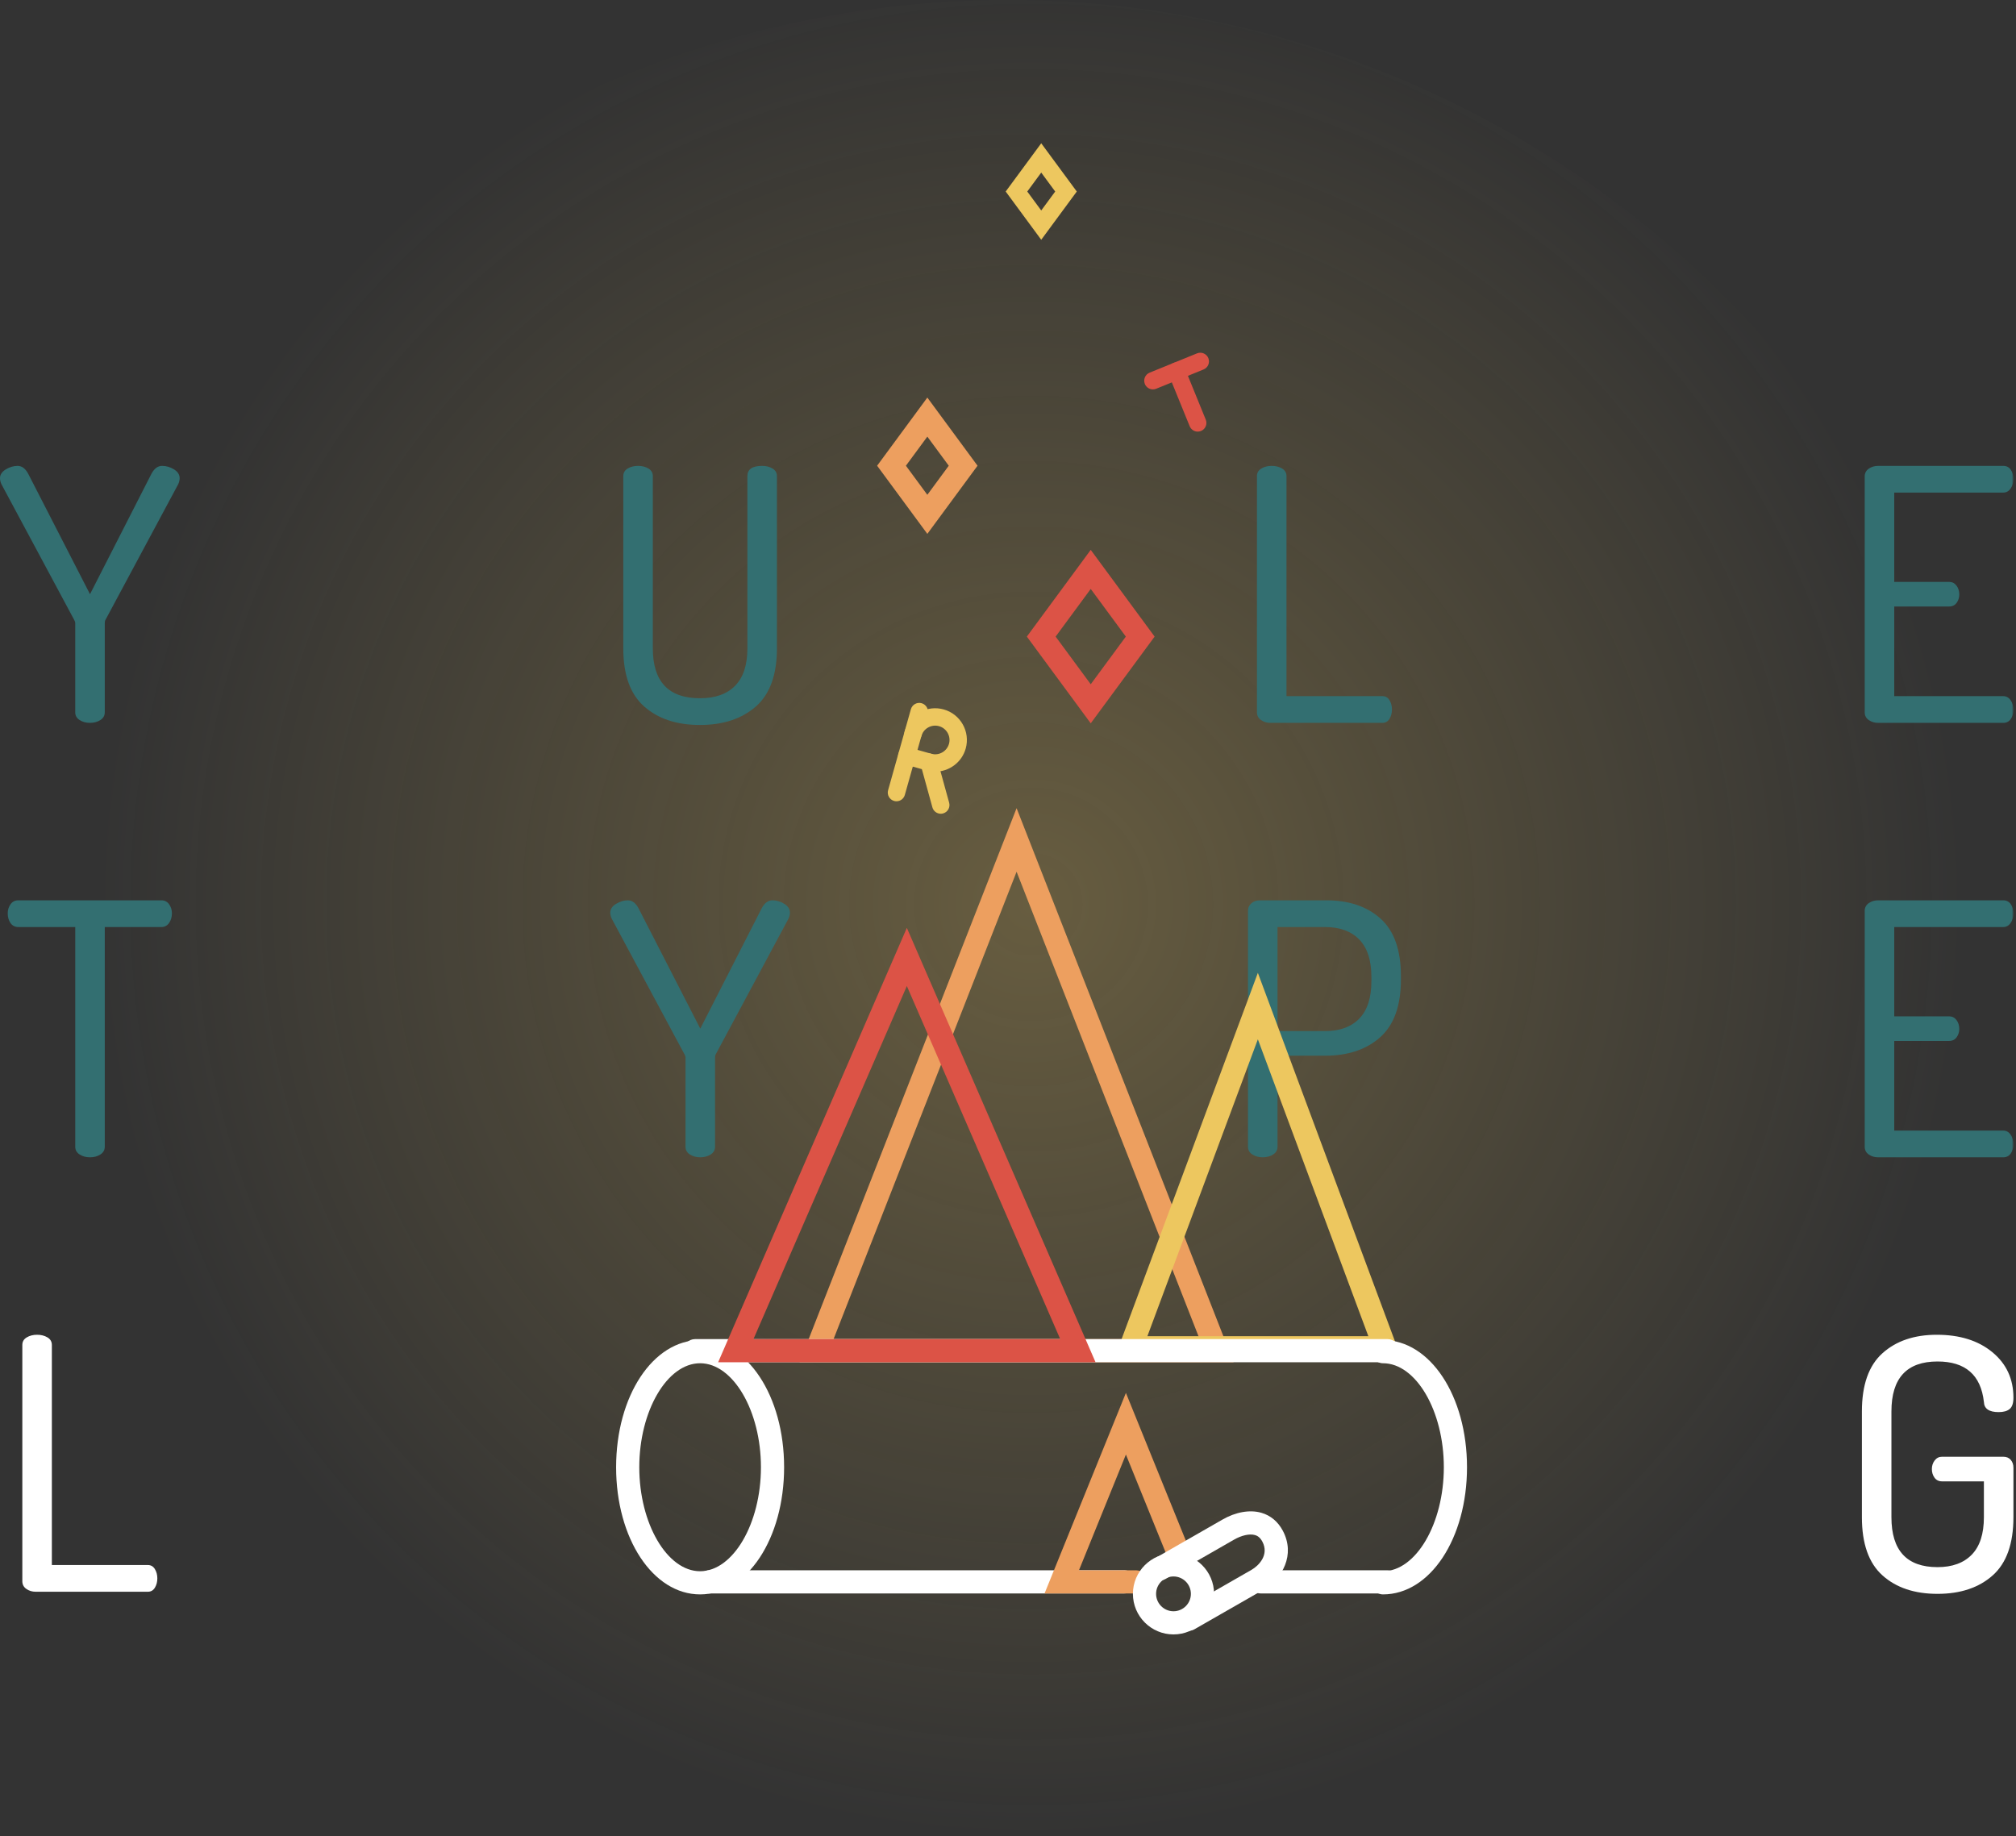 <?xml version="1.0" encoding="UTF-8" standalone="no"?>
<svg width="696px" height="634px" viewBox="0 0 696 634" version="1.1" xmlns="http://www.w3.org/2000/svg" xmlns:xlink="http://www.w3.org/1999/xlink" xmlns:sketch="http://www.bohemiancoding.com/sketch/ns">
    <rect x="0" y="0" width="696" height="634" fill="#333333" stroke="none"/>
    <!-- Generator: Sketch 3.4.3 (16044) - http://www.bohemiancoding.com/sketch -->
    <title>yuletype-logo</title>
    <desc>Created with Sketch.</desc>
    <defs>
        <radialGradient cx="51.134%" cy="44.608%" fx="51.134%" fy="44.608%" r="45.923%" id="radialGradient-1">
            <stop stop-color="#EDC75F" stop-opacity="0.8" offset="0%"></stop>
            <stop stop-color="#EDC861" offset="0.063%"></stop>
            <stop stop-color="#EDC75F" stop-opacity="0" offset="100%"></stop>
        </radialGradient>
        <path id="path-2" d="M0,0.47 L695.113,0.47 L695.113,603 L0,603"></path>
        <path id="path-4" d="M0,0.47 L695.113,0.47 L695.113,603 L0,603"></path>
    </defs>
    <g id="Page-1" stroke="none" stroke-width="1" fill="none" fill-rule="evenodd" sketch:type="MSPage">
        <g id="Desktop-HD" sketch:type="MSArtboardGroup" transform="translate(-372, -162)">
            <g id="yuletype-logo" sketch:type="MSLayerGroup" transform="translate(370, 162)">
                <circle id="Oval-1" fill-opacity="0.28" fill="url(#radialGradient-1)" sketch:type="MSShapeGroup" cx="350" cy="350" r="350"></circle>
                <g id="Group" transform="translate(2, 49)">
                    <path d="M0,116.102 C0,114.889 0.668,113.877 2.003,113.068 C3.338,112.26 4.692,111.854 6.069,111.854 C7.525,111.854 8.739,112.745 9.71,114.524 L31.073,156.158 L52.314,114.524 C53.286,112.745 54.499,111.854 55.956,111.854 C57.412,111.854 58.787,112.26 60.083,113.068 C61.376,113.877 62.025,114.889 62.025,116.102 C62.025,116.751 61.862,117.437 61.539,118.165 L36.414,165.018 C36.251,165.261 36.171,165.667 36.171,166.232 L36.171,196.941 C36.171,198.075 35.665,198.965 34.654,199.611 C33.642,200.26 32.448,200.582 31.073,200.582 C29.696,200.582 28.503,200.26 27.492,199.611 C26.479,198.965 25.976,198.075 25.976,196.941 L25.976,166.232 C25.976,165.828 25.854,165.424 25.611,165.018 L0.485,118.165 C0.161,117.437 0,116.751 0,116.102" id="Fill-1" fill="#336F71" sketch:type="MSShapeGroup"></path>
                    <path d="M215.183,174.85 L215.183,115.374 C215.183,114.242 215.688,113.371 216.701,112.764 C217.711,112.157 218.904,111.854 220.281,111.854 C221.656,111.854 222.849,112.157 223.862,112.764 C224.872,113.371 225.379,114.242 225.379,115.374 L225.379,174.85 C225.379,186.341 230.799,192.086 241.644,192.086 C246.903,192.086 250.949,190.65 253.782,187.777 C256.614,184.906 258.03,180.597 258.03,174.85 L258.03,115.374 C258.03,113.028 259.729,111.854 263.128,111.854 C264.503,111.854 265.696,112.157 266.708,112.764 C267.719,113.371 268.226,114.242 268.226,115.374 L268.226,174.85 C268.226,183.995 265.798,190.69 260.943,194.938 C256.088,199.186 249.655,201.311 241.644,201.311 C233.632,201.311 227.218,199.186 222.405,194.938 C217.589,190.69 215.183,183.995 215.183,174.85" id="Fill-3" fill="#336F71" sketch:type="MSShapeGroup"></path>
                    <path d="M433.948,196.941 L433.948,115.374 C433.948,114.242 434.452,113.371 435.465,112.764 C436.476,112.157 437.669,111.854 439.046,111.854 C440.421,111.854 441.614,112.157 442.627,112.764 C443.637,113.371 444.143,114.242 444.143,115.374 L444.143,191.358 L477.28,191.358 C478.331,191.358 479.141,191.824 479.708,192.754 C480.273,193.685 480.557,194.756 480.557,195.97 C480.557,197.184 480.273,198.257 479.708,199.187 C479.141,200.118 478.331,200.583 477.28,200.583 L438.56,200.583 C437.346,200.583 436.273,200.26 435.344,199.611 C434.413,198.965 433.948,198.075 433.948,196.941" id="Fill-5" fill="#336F71" sketch:type="MSShapeGroup"></path>
                    <g id="Group-9">
                        <mask id="mask-3" sketch:name="Clip 8" fill="white">
                            <use xlink:href="#path-2"></use>
                        </mask>
                        <g id="Clip-8"></g>
                        <path d="M643.769,196.941 L643.769,115.495 C643.769,114.363 644.234,113.474 645.165,112.825 C646.094,112.178 647.167,111.854 648.381,111.854 L691.592,111.854 C692.725,111.854 693.595,112.3 694.202,113.189 C694.809,114.081 695.113,115.131 695.113,116.345 C695.113,117.64 694.789,118.753 694.141,119.683 C693.493,120.614 692.643,121.079 691.592,121.079 L653.964,121.079 L653.964,151.909 L672.9,151.909 C673.951,151.909 674.8,152.334 675.449,153.184 C676.095,154.033 676.42,155.065 676.42,156.279 C676.42,157.332 676.117,158.282 675.509,159.131 C674.903,159.981 674.032,160.406 672.9,160.406 L653.964,160.406 L653.964,191.358 L691.592,191.358 C692.643,191.358 693.493,191.824 694.141,192.754 C694.789,193.685 695.113,194.798 695.113,196.091 C695.113,197.305 694.809,198.358 694.202,199.248 C693.595,200.139 692.725,200.583 691.592,200.583 L648.381,200.583 C647.167,200.583 646.094,200.26 645.165,199.611 C644.234,198.965 643.769,198.075 643.769,196.941" id="Fill-7" fill="#336F71" sketch:type="MSShapeGroup" mask="url(#mask-3)"></path>
                    </g>
                    <path d="M2.67,266.349 C2.67,265.166 2.992,264.12 3.641,263.214 C4.287,262.307 5.177,261.854 6.312,261.854 L55.713,261.854 C56.845,261.854 57.734,262.307 58.383,263.214 C59.029,264.12 59.355,265.166 59.355,266.349 C59.355,267.61 59.029,268.714 58.383,269.661 C57.734,270.607 56.845,271.079 55.713,271.079 L36.171,271.079 L36.171,346.931 C36.171,348.068 35.664,348.962 34.653,349.61 C33.641,350.259 32.447,350.583 31.072,350.583 C29.695,350.583 28.503,350.259 27.492,349.61 C26.48,348.962 25.975,348.068 25.975,346.931 L25.975,271.079 L6.312,271.079 C5.177,271.079 4.287,270.626 3.641,269.719 C2.992,268.813 2.67,267.69 2.67,266.349" id="Fill-10" fill="#336F71" sketch:type="MSShapeGroup"></path>
                    <path d="M210.692,266.102 C210.692,264.889 211.36,263.877 212.695,263.068 C214.03,262.26 215.384,261.854 216.761,261.854 C218.217,261.854 219.431,262.745 220.402,264.524 L241.765,306.158 L263.006,264.524 C263.978,262.745 265.191,261.854 266.648,261.854 C268.104,261.854 269.479,262.26 270.775,263.068 C272.068,263.877 272.717,264.889 272.717,266.102 C272.717,266.751 272.554,267.437 272.231,268.165 L247.106,315.018 C246.943,315.261 246.863,315.667 246.863,316.232 L246.863,346.941 C246.863,348.076 246.357,348.965 245.346,349.612 C244.334,350.26 243.14,350.582 241.765,350.582 C240.388,350.582 239.195,350.26 238.184,349.612 C237.171,348.965 236.668,348.076 236.668,346.941 L236.668,316.232 C236.668,315.828 236.546,315.424 236.303,315.018 L211.177,268.165 C210.853,267.437 210.692,266.751 210.692,266.102" id="Fill-12" fill="#336F71" sketch:type="MSShapeGroup"></path>
                    <g id="Group-16">
                        <mask id="mask-5" sketch:name="Clip 15" fill="white">
                            <use xlink:href="#path-4"></use>
                        </mask>
                        <g id="Clip-15"></g>
                        <path d="M643.769,346.941 L643.769,265.495 C643.769,264.363 644.234,263.474 645.165,262.825 C646.094,262.178 647.167,261.854 648.381,261.854 L691.592,261.854 C692.725,261.854 693.595,262.3 694.202,263.189 C694.809,264.081 695.113,265.131 695.113,266.345 C695.113,267.64 694.789,268.753 694.141,269.683 C693.493,270.614 692.643,271.079 691.592,271.079 L653.964,271.079 L653.964,301.909 L672.9,301.909 C673.951,301.909 674.8,302.334 675.449,303.184 C676.095,304.033 676.42,305.065 676.42,306.279 C676.42,307.332 676.117,308.282 675.509,309.131 C674.903,309.981 674.032,310.406 672.9,310.406 L653.964,310.406 L653.964,341.358 L691.592,341.358 C692.643,341.358 693.493,341.825 694.141,342.754 C694.789,343.685 695.113,344.798 695.113,346.091 C695.113,347.305 694.809,348.358 694.202,349.248 C693.595,350.139 692.725,350.583 691.592,350.583 L648.381,350.583 C647.167,350.583 646.094,350.26 645.165,349.612 C644.234,348.965 643.769,348.076 643.769,346.941" id="Fill-14" fill="#336F71" sketch:type="MSShapeGroup" mask="url(#mask-5)"></path>
                    </g>
                    <path d="M441.048,307.007 L457.435,307.007 C462.532,307.007 466.478,305.572 469.269,302.699 C472.061,299.827 473.457,295.519 473.457,289.772 L473.457,288.315 C473.457,282.57 472.061,278.262 469.269,275.387 C466.478,272.517 462.532,271.079 457.435,271.079 L441.048,271.079 L441.048,307.007 Z M430.853,346.942 L430.853,265.375 C430.853,264.404 431.235,263.575 432.006,262.885 C432.774,262.2 433.766,261.854 434.98,261.854 L457.92,261.854 C465.689,261.854 471.919,263.959 476.612,268.166 C481.305,272.375 483.652,279.01 483.652,288.072 L483.652,289.164 C483.652,298.228 481.265,304.882 476.491,309.132 C471.716,313.38 465.364,315.505 457.435,315.505 L441.048,315.505 L441.048,346.942 C441.048,348.075 440.542,348.966 439.531,349.611 C438.519,350.26 437.325,350.582 435.95,350.582 C434.573,350.582 433.381,350.26 432.369,349.611 C431.357,348.966 430.853,348.075 430.853,346.942 L430.853,346.942 Z" id="Fill-17" fill="#336F71" sketch:type="MSShapeGroup"></path>
                    <path d="M642.799,474.85 L642.799,438.315 C642.799,429.171 645.165,422.475 649.9,418.227 C654.633,413.978 660.884,411.854 668.653,411.854 C676.582,411.854 682.976,413.857 687.83,417.863 C692.686,421.868 695.113,427.108 695.113,433.581 C695.113,435.444 694.689,436.737 693.839,437.465 C692.989,438.194 691.715,438.558 690.016,438.558 C686.696,438.558 684.997,437.385 684.917,435.037 C683.865,425.733 678.525,421.079 668.896,421.079 C658.294,421.079 652.994,426.826 652.994,438.315 L652.994,474.85 C652.994,486.341 658.294,492.086 668.896,492.086 C673.993,492.086 677.939,490.651 680.73,487.777 C683.522,484.906 684.917,480.597 684.917,474.85 L684.917,462.469 L670.474,462.469 C669.339,462.469 668.471,462.044 667.863,461.195 C667.257,460.345 666.953,459.355 666.953,458.221 C666.953,457.089 667.276,456.097 667.924,455.247 C668.571,454.398 669.421,453.973 670.474,453.973 L691.593,453.973 C692.726,453.973 693.596,454.337 694.203,455.065 C694.81,455.793 695.113,456.685 695.113,457.736 L695.113,474.85 C695.113,483.996 692.726,490.69 687.952,494.939 C683.177,499.187 676.825,501.311 668.896,501.311 C660.964,501.311 654.633,499.187 649.9,494.939 C645.165,490.69 642.799,483.996 642.799,474.85" id="Fill-21" fill="#FFFFFF" sketch:type="MSShapeGroup"></path>
                    <path d="M287.774,413.354 L414.158,413.354 L350.966,251.981 L287.774,413.354 Z M425.882,421.354 L276.049,421.354 L350.966,230.041 L425.882,421.354 Z" id="Fill-23" fill="#ED9F5F" sketch:type="MSShapeGroup"></path>
                    <path d="M396.118,412.354 L472.407,412.354 L434.263,309.842 L396.118,412.354 Z M483.919,420.354 L384.606,420.354 L434.263,286.902 L483.919,420.354 Z" id="Fill-25" fill="#EDC75F" sketch:type="MSShapeGroup"></path>
                    <path d="M479.064,421.354 L239.953,421.354 C237.744,421.354 235.953,419.563 235.953,417.354 C235.953,415.145 237.744,413.354 239.953,413.354 L479.064,413.354 C481.273,413.354 483.064,415.145 483.064,417.354 C483.064,419.563 481.273,421.354 479.064,421.354" id="Fill-27" fill="#FFFFFF" sketch:type="MSShapeGroup"></path>
                    <path d="M479.064,501.165 L435.215,501.165 C433.006,501.165 431.215,499.374 431.215,497.165 C431.215,494.956 433.006,493.165 435.215,493.165 L479.064,493.165 C481.273,493.165 483.064,494.956 483.064,497.165 C483.064,499.374 481.273,501.165 479.064,501.165" id="Fill-29" fill="#FFFFFF" sketch:type="MSShapeGroup"></path>
                    <path d="M388.158,501.165 L244.953,501.165 C242.744,501.165 240.953,499.374 240.953,497.165 C240.953,494.956 242.744,493.165 244.953,493.165 L388.158,493.165 C390.367,493.165 392.158,494.956 392.158,497.165 C392.158,499.374 390.367,501.165 388.158,501.165" id="Fill-31" fill="#FFFFFF" sketch:type="MSShapeGroup"></path>
                    <path d="M312.754,111.799 L320.151,121.841 L327.549,111.799 L320.151,101.757 L312.754,111.799 Z M320.151,135.33 L302.818,111.799 L320.151,88.268 L337.484,111.799 L320.151,135.33 Z" id="Fill-33" fill="#ED9F5F" sketch:type="MSShapeGroup"></path>
                    <path d="M364.442,170.799 L376.563,187.254 L388.684,170.799 L376.563,154.344 L364.442,170.799 Z M376.563,200.742 L354.506,170.799 L376.563,140.855 L398.62,170.799 L376.563,200.742 Z" id="Fill-35" fill="#DC5346" sketch:type="MSShapeGroup"></path>
                    <path d="M354.656,17.127 L359.474,23.669 L364.293,17.127 L359.474,10.586 L354.656,17.127 Z M359.474,33.785 L347.203,17.127 L359.474,0.47 L371.746,17.127 L359.474,33.785 Z" id="Fill-37" fill="#EDC75F" sketch:type="MSShapeGroup"></path>
                    <path d="M398.026,85.447 C396.842,85.447 395.72,84.741 395.247,83.577 C394.622,82.043 395.359,80.292 396.894,79.667 L413.257,73.006 C414.791,72.383 416.542,73.118 417.167,74.654 C417.792,76.188 417.054,77.939 415.519,78.564 L399.156,85.225 C398.786,85.375 398.403,85.447 398.026,85.447" id="Fill-39" fill="#DC5346" sketch:type="MSShapeGroup"></path>
                    <path d="M413.498,100.023 C412.314,100.023 411.192,99.317 410.719,98.153 L403.429,80.247 C402.804,78.712 403.541,76.962 405.076,76.337 C406.608,75.712 408.36,76.45 408.985,77.984 L416.275,95.891 C416.9,97.425 416.163,99.176 414.628,99.8 C414.258,99.951 413.875,100.023 413.498,100.023" id="Fill-41" fill="#DC5346" sketch:type="MSShapeGroup"></path>
                    <path d="M309.494,227.656 C309.224,227.656 308.951,227.619 308.68,227.543 C307.085,227.094 306.155,225.437 306.604,223.843 L314.475,195.873 C314.925,194.278 316.587,193.351 318.176,193.798 C319.77,194.247 320.7,195.904 320.251,197.498 L312.38,225.468 C312.008,226.791 310.804,227.656 309.494,227.656" id="Fill-43" fill="#EDC75F" sketch:type="MSShapeGroup"></path>
                    <path d="M324.791,231.962 C323.475,231.962 322.268,231.089 321.9,229.758 L317.815,214.936 C317.376,213.339 318.313,211.687 319.911,211.247 C321.507,210.804 323.159,211.745 323.601,213.342 L327.686,228.164 C328.125,229.761 327.187,231.413 325.59,231.853 C325.323,231.927 325.055,231.962 324.791,231.962" id="Fill-45" fill="#EDC75F" sketch:type="MSShapeGroup"></path>
                    <path d="M322.856,217.438 C321.877,217.438 320.882,217.306 319.895,217.027 L312.245,214.875 C310.65,214.426 309.72,212.769 310.169,211.174 C310.618,209.579 312.284,208.65 313.87,209.099 L321.52,211.252 C324.144,211.991 326.884,210.455 327.623,207.829 C328.361,205.204 326.826,202.466 324.201,201.727 C322.927,201.371 321.594,201.529 320.44,202.174 C319.288,202.821 318.457,203.877 318.098,205.149 C317.65,206.746 315.992,207.675 314.398,207.225 C312.803,206.776 311.874,205.12 312.323,203.524 C313.115,200.709 314.955,198.372 317.505,196.941 C320.055,195.511 323.009,195.158 325.826,195.952 C331.636,197.587 335.033,203.644 333.398,209.455 C332.041,214.277 327.636,217.438 322.856,217.438" id="Fill-47" fill="#EDC75F" sketch:type="MSShapeGroup"></path>
                    <path d="M7.708,496.941 L7.708,415.375 C7.708,414.242 8.212,413.372 9.225,412.764 C10.236,412.158 11.429,411.854 12.806,411.854 C14.181,411.854 15.374,412.158 16.387,412.764 C17.397,413.372 17.903,414.242 17.903,415.375 L17.903,491.358 L51.04,491.358 C52.091,491.358 52.901,491.825 53.468,492.754 C54.033,493.685 54.317,494.756 54.317,495.97 C54.317,497.184 54.033,498.257 53.468,499.187 C52.901,500.118 52.091,500.583 51.04,500.583 L12.32,500.583 C11.106,500.583 10.033,500.26 9.104,499.612 C8.173,498.965 7.708,498.076 7.708,496.941" id="Fill-49" fill="#FFFFFF" sketch:type="MSShapeGroup"></path>
                    <path d="M392.157,501.165 L360.622,501.165 L388.707,431.929 L411.013,486.92 C411.844,488.968 410.857,491.3 408.81,492.131 C406.765,492.96 404.43,491.976 403.599,489.928 L388.707,453.212 L372.501,493.165 L392.157,493.165 C394.366,493.165 396.157,494.956 396.157,497.165 C396.157,499.374 394.366,501.165 392.157,501.165" id="Fill-51" fill="#ED9F5F" sketch:type="MSShapeGroup"></path>
                    <path d="M410.405,514.06 C409.018,514.06 407.671,513.338 406.931,512.049 C405.832,510.132 406.495,507.688 408.411,506.589 L432.054,493.03 C434.592,491.564 438.251,487.848 435.805,483.254 C434.951,481.65 433.943,481.205 433.259,481.009 C431.42,480.479 428.642,481.093 426.021,482.607 L402.367,496.172 C400.449,497.273 398.008,496.61 396.907,494.693 C395.807,492.776 396.47,490.331 398.386,489.233 L422.03,475.673 C426.588,473.041 431.484,472.181 435.461,473.318 C438.637,474.227 441.198,476.363 442.866,479.494 C447.286,487.793 442.78,496.073 436.046,499.963 L412.391,513.529 C411.763,513.889 411.08,514.06 410.405,514.06" id="Fill-53" fill="#FFFFFF" sketch:type="MSShapeGroup"></path>
                    <path d="M405.133,495.304 C401.82,495.304 399.125,497.998 399.125,501.311 C399.125,504.623 401.82,507.318 405.133,507.318 C408.446,507.318 411.14,504.623 411.14,501.311 C411.14,497.998 408.446,495.304 405.133,495.304 M405.133,515.318 C397.409,515.318 391.125,509.034 391.125,501.311 C391.125,493.587 397.409,487.304 405.133,487.304 C412.857,487.304 419.14,493.587 419.14,501.311 C419.14,509.034 412.857,515.318 405.133,515.318" id="Fill-55" fill="#FFFFFF" sketch:type="MSShapeGroup"></path>
                    <path d="M241.705,421.688 C230.322,421.688 220.705,438.131 220.705,457.594 C220.705,477.057 230.322,493.5 241.705,493.5 C253.088,493.5 262.705,477.057 262.705,457.594 C262.705,438.131 253.088,421.688 241.705,421.688 M241.705,501.5 C225.443,501.5 212.705,482.214 212.705,457.594 C212.705,432.974 225.443,413.688 241.705,413.688 C257.967,413.688 270.705,432.974 270.705,457.594 C270.705,482.214 257.967,501.5 241.705,501.5" id="Fill-57" fill="#FFFFFF" sketch:type="MSShapeGroup"></path>
                    <path d="M477.466,501.5 C475.257,501.5 473.466,499.709 473.466,497.5 C473.466,495.291 475.257,493.5 477.466,493.5 C488.849,493.5 498.466,477.058 498.466,457.595 C498.466,438.132 488.849,421.688 477.466,421.688 C475.257,421.688 473.466,419.897 473.466,417.688 C473.466,415.479 475.257,413.688 477.466,413.688 C493.728,413.688 506.466,432.975 506.466,457.595 C506.466,482.215 493.728,501.5 477.466,501.5" id="Fill-59" fill="#FFFFFF" sketch:type="MSShapeGroup"></path>
                    <path d="M260.123,413.354 L366.034,413.354 L313.078,291.447 L260.123,413.354 Z M378.231,421.354 L247.926,421.354 L313.078,271.368 L378.231,421.354 Z" id="Fill-61" fill="#DC5346" sketch:type="MSShapeGroup"></path>
                </g>
            </g>
        </g>
    </g>
</svg>